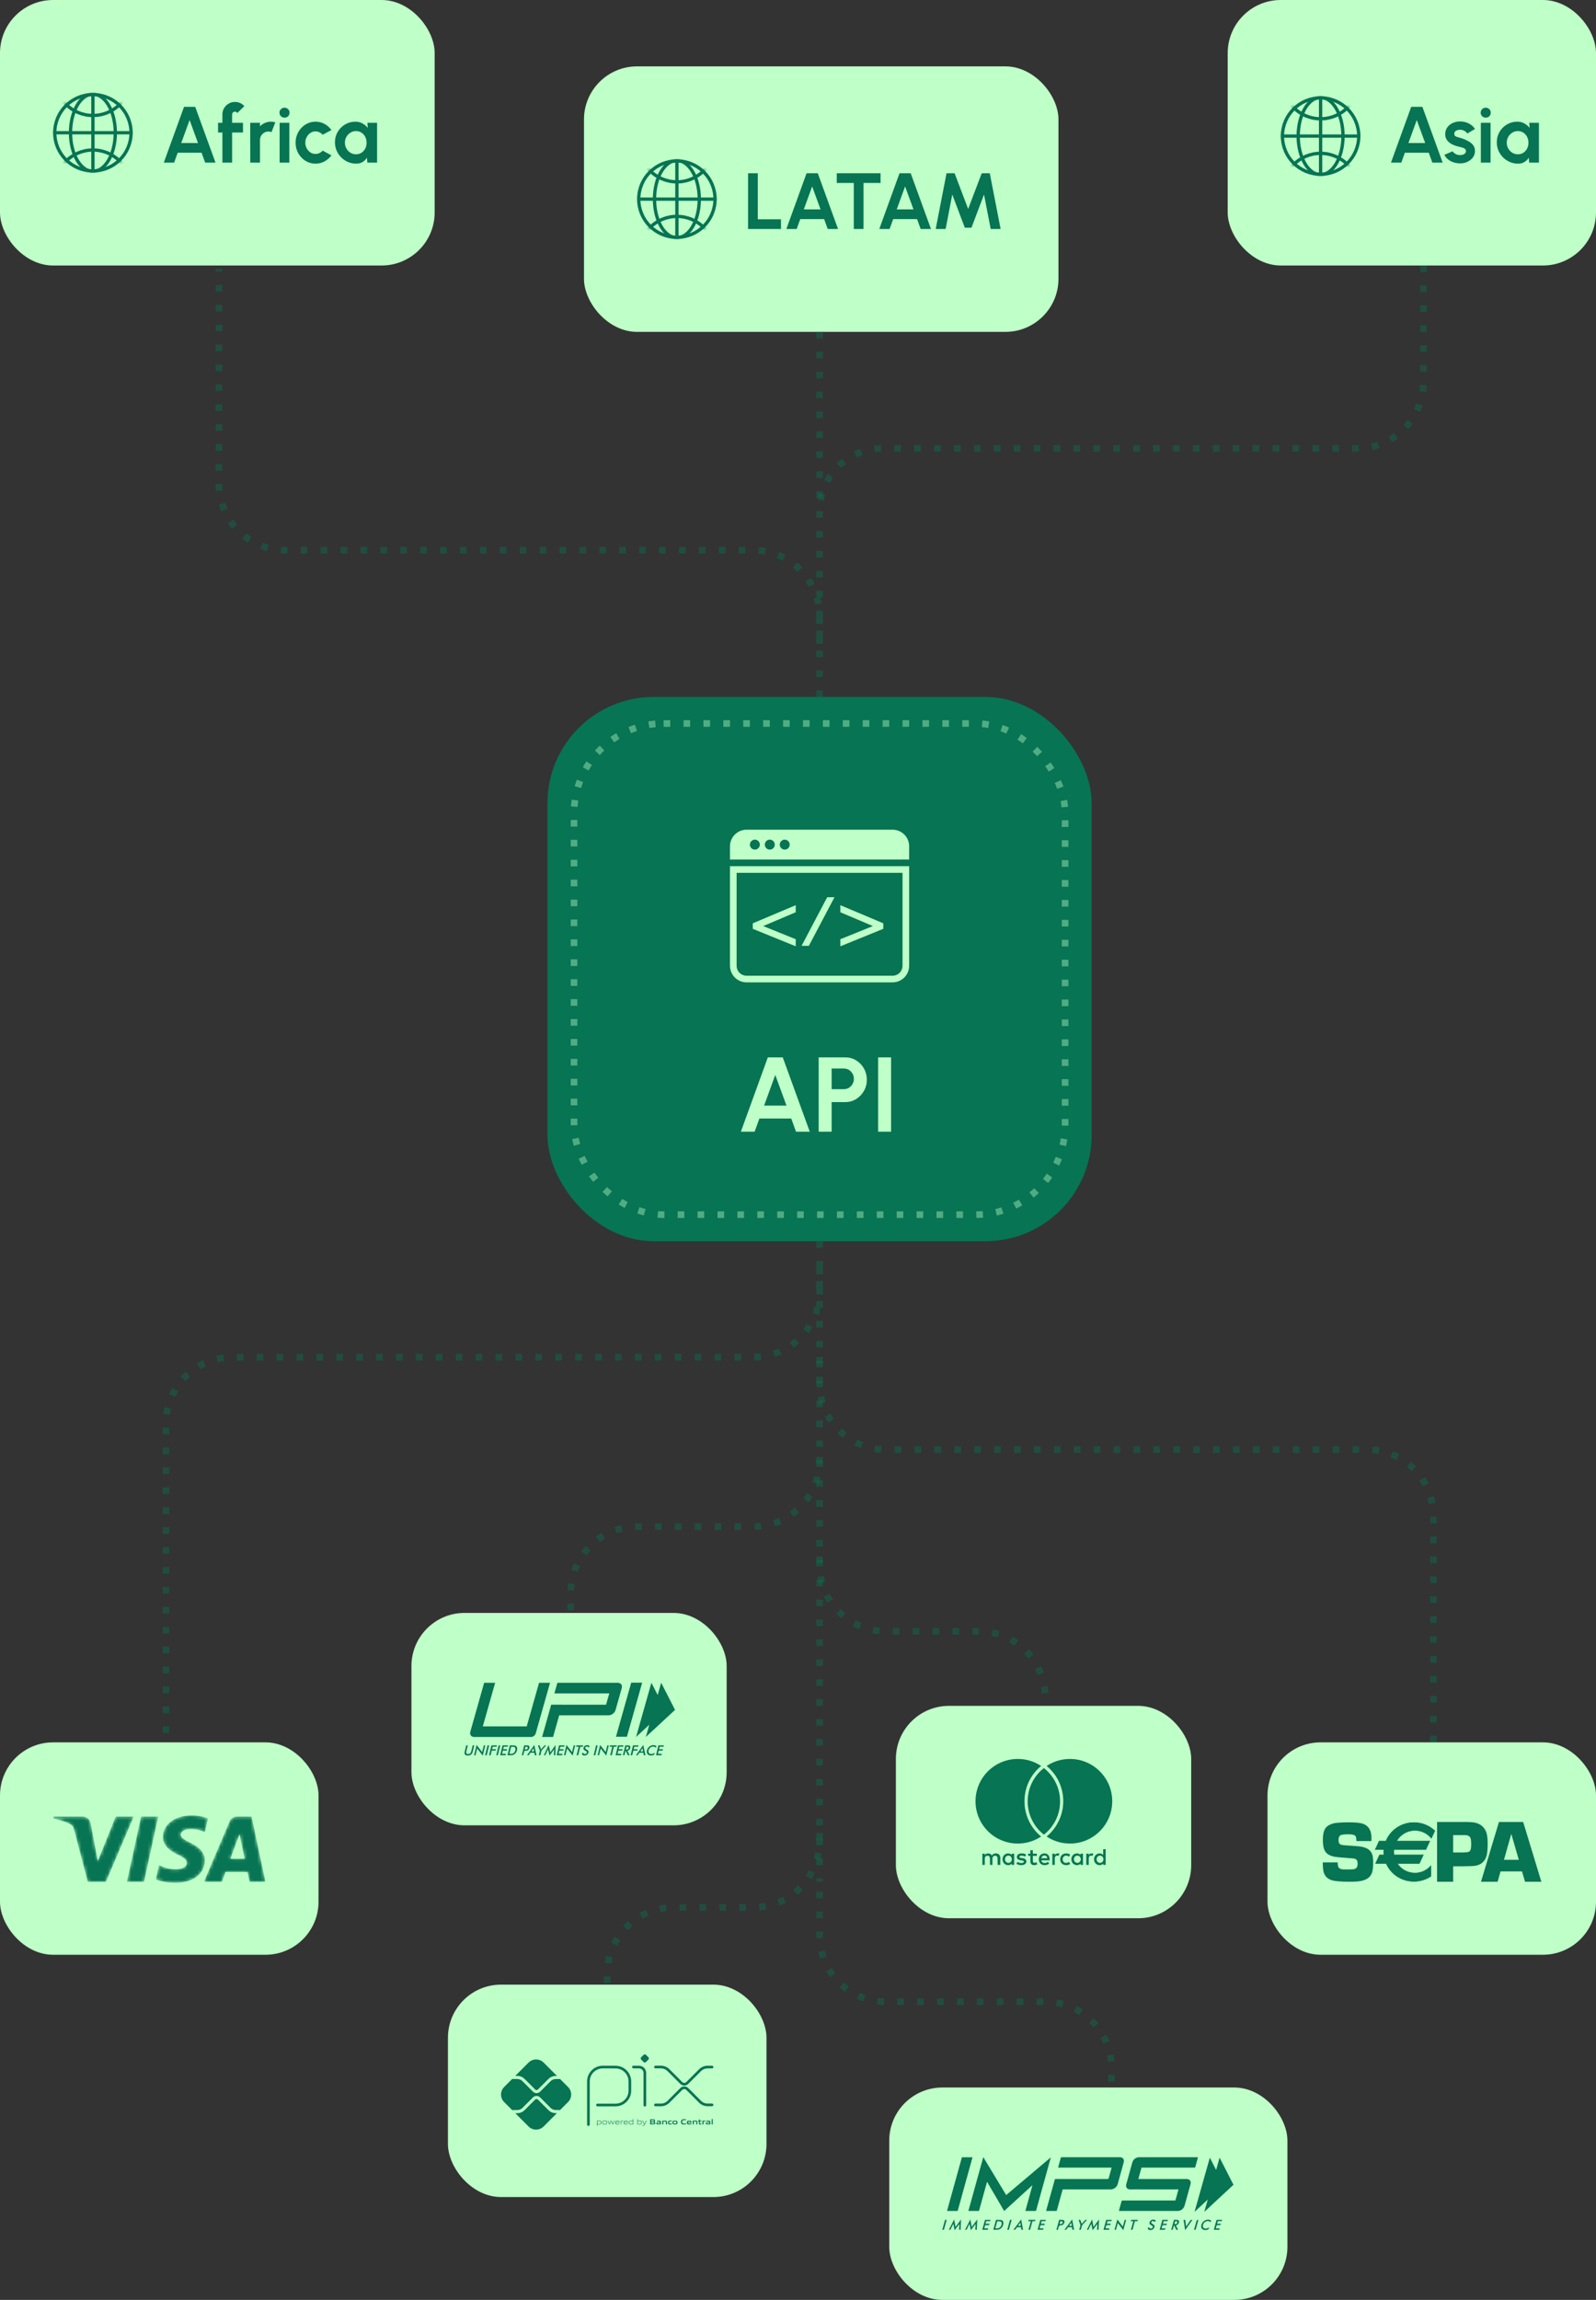 <svg width="481" height="693" viewBox="0 0 481 693" fill="none" xmlns="http://www.w3.org/2000/svg">
<rect x="0" y="0" width="481" height="693" fill="#333333" stroke="none"/>
<path d="M247 382V388.942C247 399.988 238.046 408.942 227 408.942H70C58.954 408.942 50 417.896 50 428.942V525" stroke="#077453" stroke-opacity="0.4" stroke-width="2" stroke-dasharray="2 4"/>
<path d="M247 439V439.986C247 451.032 238.046 459.986 227 459.986H192C180.954 459.986 172 468.94 172 479.986V497" stroke="#077453" stroke-opacity="0.4" stroke-width="2" stroke-dasharray="2 4"/>
<path d="M247 570V583.167C247 594.212 255.954 603.167 267 603.167H315C326.046 603.167 335 612.121 335 623.167V628.5" stroke="#077453" stroke-opacity="0.4" stroke-width="2" stroke-dasharray="2 4"/>
<path d="M247 469V471.525C247 482.571 255.954 491.525 267 491.525H295C306.046 491.525 315 500.479 315 511.525V514" stroke="#077453" stroke-opacity="0.4" stroke-width="2" stroke-dasharray="2 4"/>
<path d="M183 597.5V594.725C183 583.679 191.954 574.725 203 574.725H227C238.046 574.725 247 565.77 247 554.725V552" stroke="#077453" stroke-opacity="0.4" stroke-width="2" stroke-dasharray="2 4"/>
<path d="M432 525V456.8C432 445.754 423.046 436.8 412 436.8H267C255.954 436.8 247 427.846 247 416.8V406" stroke="#077453" stroke-opacity="0.4" stroke-width="2" stroke-dasharray="2 4"/>
<path d="M247 374L247 567" stroke="#077453" stroke-opacity="0.4" stroke-width="2" stroke-dasharray="2 4"/>
<rect x="268" y="629" width="120" height="64" rx="16" fill="#BFFFC8"/>
<path d="M361.044 650.013C360.95 650.359 360.862 650.686 360.772 651.014C360.594 651.655 360.411 652.292 360.241 652.936C360.202 653.088 360.145 653.14 359.979 653.14C354.745 653.134 349.513 653.135 344.278 653.135C344.002 653.135 344.031 653.09 343.95 653.383C343.679 654.363 343.404 655.342 343.132 656.321C343.112 656.39 343.097 656.461 343.072 656.554C343.162 656.561 343.232 656.571 343.302 656.571C348.08 656.571 352.857 656.571 357.636 656.571C358.241 656.571 358.637 656.826 358.803 657.324C358.893 657.593 358.87 657.863 358.796 658.13C358.244 660.128 357.696 662.128 357.136 664.123C357.039 664.471 356.942 664.837 356.756 665.137C356.339 665.812 355.715 666.186 354.899 666.186C349.067 666.186 343.236 666.186 337.404 666.186C337.349 666.186 337.292 666.186 337.209 666.186C337.262 665.981 337.307 665.796 337.357 665.613C337.576 664.82 337.801 664.026 338.015 663.232C338.055 663.084 338.127 663.053 338.267 663.053C340.004 663.057 341.741 663.055 343.478 663.055C346.97 663.055 350.461 663.055 353.951 663.055C354.283 663.055 354.231 663.078 354.314 662.782C354.576 661.835 354.838 660.888 355.1 659.941C355.118 659.877 355.133 659.812 355.158 659.705C355.031 659.705 354.928 659.705 354.822 659.705C351.314 659.702 347.805 659.699 344.298 659.698C343.062 659.698 341.827 659.682 340.591 659.704C339.752 659.718 339.181 659.069 339.423 658.187C340.023 656.002 340.622 653.816 341.239 651.635C341.481 650.777 342.063 650.239 342.934 650.031C343.054 650.003 343.184 650.004 343.307 650.004C349.157 650.004 355.004 650.004 360.854 650.004C360.909 650.004 360.965 650.009 361.043 650.013H361.044Z" fill="#077453"/>
<path d="M296.365 650.02C298.652 653.806 300.938 657.592 303.241 661.405C307.725 657.619 312.191 653.846 316.695 650.041C316.58 650.466 316.479 650.846 316.373 651.225C315.648 653.84 314.922 656.456 314.197 659.073C313.557 661.388 312.916 663.703 312.277 666.018C312.247 666.125 312.215 666.196 312.076 666.195C311.096 666.188 310.117 666.191 309.137 666.191C309.114 666.191 309.093 666.188 309.033 666.182C309.739 663.616 310.443 661.061 311.146 658.505C311.13 658.493 311.116 658.482 311.101 658.472C308.283 661.045 305.465 663.619 302.63 666.208C300.914 663.278 299.213 660.37 297.49 657.428C297.456 657.511 297.433 657.552 297.42 657.598C296.644 660.4 295.868 663.202 295.096 666.006C295.059 666.141 295.01 666.198 294.857 666.196C293.923 666.188 292.989 666.192 292.055 666.192H291.846C293.342 660.787 294.832 655.408 296.321 650.03C296.335 650.027 296.351 650.026 296.365 650.023V650.02Z" fill="#077453"/>
<path d="M315.27 666.189C315.362 665.849 315.446 665.539 315.533 665.228C316.316 662.41 317.101 659.593 317.878 656.775C317.924 656.61 318 656.57 318.163 656.57C320.737 656.574 323.312 656.574 325.886 656.573C328.517 656.573 331.148 656.568 333.78 656.565C333.976 656.565 334.101 656.471 334.153 656.282C334.425 655.297 334.698 654.311 334.97 653.326C334.984 653.273 334.994 653.218 335.011 653.14H318.893C318.937 652.962 318.972 652.811 319.013 652.661C319.239 651.84 319.47 651.019 319.692 650.198C319.73 650.053 319.793 650 319.95 650C325.793 650.004 331.635 650.004 337.479 650.001C337.93 650.001 338.31 650.127 338.558 650.527C338.766 650.861 338.749 651.227 338.651 651.585C338.054 653.765 337.449 655.943 336.844 658.12C336.593 659.022 335.642 659.708 334.725 659.705C329.998 659.691 325.271 659.698 320.545 659.699C320.213 659.699 320.274 659.661 320.192 659.96C319.637 661.952 319.088 663.944 318.536 665.936C318.455 666.228 318.499 666.186 318.21 666.188C317.304 666.188 316.399 666.188 315.493 666.188C315.428 666.188 315.361 666.188 315.271 666.188L315.27 666.189Z" fill="#077453"/>
<path d="M367.559 650.135L371.744 658.305L362.945 666.474L367.559 650.135Z" fill="#077453"/>
<path d="M364.62 650.135L368.803 658.305L360 666.474L364.62 650.135Z" fill="#077453"/>
<path d="M293.087 650.033C292.996 650.367 292.91 650.683 292.824 650.998C292.053 653.783 291.282 656.57 290.511 659.355C289.895 661.582 289.278 663.81 288.66 666.037C288.637 666.12 288.619 666.192 288.498 666.192C287.507 666.186 286.516 666.189 285.525 666.188C285.504 666.188 285.482 666.181 285.439 666.172C285.455 666.091 285.465 666.014 285.486 665.942C286.842 661.043 288.199 656.147 289.556 651.249C289.656 650.887 289.757 650.527 289.855 650.165C289.878 650.08 289.898 650.011 290.017 650.013C291.008 650.019 291.999 650.016 292.99 650.017C293.012 650.017 293.034 650.024 293.088 650.033H293.087Z" fill="#077453"/>
<path d="M292.587 671.999C292.453 671.336 292.327 670.717 292.196 670.073C292.006 670.459 291.823 670.825 291.642 671.191C291.56 671.359 291.467 671.524 291.396 671.697C291.341 671.832 291.265 671.897 291.116 671.873C291.043 671.862 290.969 671.872 290.859 671.872C291.385 670.831 291.899 669.81 292.437 668.742C292.584 669.524 292.719 670.254 292.861 671.012C293.411 670.264 293.949 669.532 294.489 668.801C294.5 668.803 294.513 668.805 294.524 668.808C294.477 669.823 294.43 670.838 294.383 671.863H293.935C293.969 671.271 294.002 670.687 294.035 670.105C293.56 670.724 293.086 671.345 292.585 672L292.587 671.999Z" fill="#077453"/>
<path d="M285.975 671.872C286.501 670.828 287.013 669.814 287.524 668.802H287.564C287.7 669.532 287.837 670.263 287.978 671.012C288.525 670.269 289.064 669.535 289.603 668.802L289.64 668.815C289.593 669.827 289.546 670.84 289.499 671.862H289.05C289.084 671.271 289.117 670.686 289.15 670.105C288.676 670.724 288.202 671.344 287.702 671.999C287.568 671.338 287.443 670.719 287.312 670.071C287.158 670.382 287.014 670.672 286.872 670.962C286.753 671.201 286.628 671.439 286.521 671.682C286.459 671.825 286.378 671.902 286.214 671.873C286.148 671.862 286.079 671.872 285.975 671.872Z" fill="#077453"/>
<path d="M328.892 670.071C328.637 670.588 328.392 671.086 328.146 671.584C327.982 671.916 327.975 671.919 327.566 671.851C328.083 670.827 328.596 669.81 329.134 668.744C329.281 669.527 329.417 670.26 329.558 671.012C330.109 670.263 330.649 669.528 331.189 668.793C331.2 668.798 331.21 668.801 331.221 668.805C331.174 669.819 331.127 670.831 331.081 671.859H330.632C330.666 671.267 330.699 670.682 330.733 670.102C330.26 670.72 329.786 671.341 329.284 671.997C329.15 671.334 329.023 670.711 328.893 670.071H328.892Z" fill="#077453"/>
<path d="M299.354 671.868C299.502 671.335 299.644 670.827 299.785 670.318C299.902 669.897 300.024 669.478 300.13 669.054C300.167 668.903 300.232 668.858 300.386 668.866C300.76 668.887 301.136 668.876 301.511 668.902C302.075 668.942 302.386 669.259 302.395 669.826C302.405 670.541 302 671.425 301.139 671.744C300.935 671.819 300.708 671.851 300.49 671.862C300.122 671.88 299.752 671.868 299.355 671.868H299.354ZM299.957 671.446C300.261 671.432 300.541 671.443 300.812 671.398C300.988 671.368 301.175 671.281 301.314 671.168C301.71 670.847 301.878 670.407 301.871 669.903C301.868 669.626 301.711 669.403 301.461 669.36C301.162 669.31 300.856 669.309 300.555 669.288C300.352 670.022 300.158 670.717 299.956 671.446H299.957Z" fill="#077453"/>
<path d="M336.895 669.839C336.771 670.283 336.645 670.73 336.521 671.178C336.469 671.365 336.414 671.55 336.37 671.738C336.347 671.836 336.304 671.885 336.196 671.873C336.101 671.863 336.004 671.872 335.883 671.872C336.172 670.831 336.455 669.81 336.75 668.749C337.304 669.48 337.836 670.185 338.387 670.911C338.577 670.23 338.766 669.557 338.954 668.879H339.401C339.114 669.913 338.83 670.935 338.537 671.993C337.98 671.262 337.445 670.559 336.897 669.839H336.895Z" fill="#077453"/>
<path d="M354.387 670.513C354.602 670.966 354.811 671.405 355.034 671.87C354.854 671.87 354.703 671.879 354.552 671.865C354.508 671.86 354.454 671.798 354.431 671.749C354.259 671.391 354.092 671.029 353.924 670.669C353.902 670.62 353.874 670.575 353.823 670.481C353.765 670.677 353.721 670.821 353.679 670.966C353.61 671.213 353.534 671.457 353.477 671.705C353.447 671.833 353.396 671.892 353.261 671.875C353.178 671.863 353.091 671.873 352.975 671.873C353.254 670.865 353.528 669.877 353.81 668.856C354.191 668.875 354.572 668.872 354.947 668.916C355.224 668.95 355.378 669.222 355.331 669.525C355.247 670.065 354.961 670.421 354.386 670.513H354.387ZM353.934 670.177C354.151 670.145 354.333 670.138 354.504 670.088C354.722 670.024 354.877 669.663 354.797 669.464C354.746 669.337 354.397 669.226 354.229 669.289C354.198 669.3 354.166 669.339 354.156 669.372C354.084 669.621 354.017 669.873 353.933 670.177H353.934Z" fill="#077453"/>
<path d="M351.671 670.037C351.624 670.203 351.587 670.331 351.547 670.468C351.191 670.468 350.845 670.472 350.497 670.465C350.393 670.464 350.346 670.498 350.322 670.598C350.252 670.872 350.174 671.143 350.093 671.438H351.253C351.256 671.472 351.26 671.487 351.258 671.503C351.209 671.749 351.06 671.872 350.809 671.872H349.486C349.565 671.589 349.639 671.324 349.713 671.059C349.899 670.385 350.087 669.713 350.268 669.038C350.301 668.919 350.345 668.865 350.484 668.868C350.979 668.878 351.474 668.872 351.991 668.872C351.954 669.01 351.92 669.134 351.881 669.276C351.548 669.276 351.213 669.283 350.879 669.273C350.732 669.269 350.665 669.313 350.637 669.46C350.6 669.648 350.54 669.831 350.483 670.038H351.671V670.037Z" fill="#077453"/>
<path d="M314.494 671.436C314.449 671.603 314.413 671.732 314.378 671.862H312.703C312.982 670.86 313.257 669.871 313.532 668.88H315.203C315.172 668.996 315.156 669.104 315.112 669.199C315.094 669.238 315.018 669.271 314.967 669.272C314.665 669.279 314.363 669.28 314.063 669.272C313.946 669.269 313.889 669.303 313.862 669.42C313.818 669.618 313.758 669.813 313.698 670.034H314.879C314.842 670.176 314.819 670.299 314.775 670.41C314.762 670.442 314.684 670.462 314.635 670.464C314.328 670.468 314.02 670.469 313.714 670.464C313.614 670.462 313.563 670.486 313.536 670.593C313.469 670.868 313.388 671.139 313.307 671.435H314.493L314.494 671.436Z" fill="#077453"/>
<path d="M365.818 671.872C365.912 671.527 366.001 671.2 366.092 670.874C366.263 670.256 366.438 669.638 366.604 669.02C366.634 668.909 366.678 668.866 366.799 668.869C367.299 668.877 367.799 668.872 368.322 668.872C368.289 668.997 368.269 669.11 368.226 669.211C368.212 669.245 368.139 669.27 368.092 669.272C367.779 669.278 367.467 669.278 367.154 669.272C367.059 669.27 367.013 669.299 366.989 669.396C366.94 669.604 366.878 669.807 366.815 670.039H367.971C367.98 670.069 367.988 670.081 367.985 670.091C367.923 670.341 367.764 670.466 367.508 670.466C367.275 670.466 367.041 670.462 366.809 670.469C366.764 670.469 366.688 670.503 366.678 670.538C366.589 670.828 366.512 671.123 366.425 671.44H367.608C367.573 671.577 367.547 671.692 367.508 671.803C367.497 671.835 367.444 671.869 367.409 671.869C366.886 671.873 366.364 671.872 365.818 671.872Z" fill="#077453"/>
<path d="M298.215 670.036C298.168 670.2 298.132 670.33 298.094 670.468C297.745 670.468 297.403 670.472 297.063 670.465C296.948 670.462 296.892 670.491 296.864 670.613C296.801 670.884 296.718 671.148 296.636 671.44H297.822C297.782 671.586 297.754 671.707 297.714 671.822C297.705 671.848 297.651 671.87 297.618 671.87C297.096 671.873 296.572 671.873 296.029 671.873C296.308 670.868 296.583 669.878 296.859 668.882H298.527C298.497 668.998 298.478 669.114 298.434 669.219C298.421 669.252 298.342 669.273 298.293 669.273C297.986 669.278 297.678 669.28 297.371 669.273C297.267 669.272 297.218 669.306 297.194 669.407C297.146 669.611 297.086 669.811 297.025 670.036H298.212H298.215Z" fill="#077453"/>
<path d="M333.165 671.44H334.347C334.311 671.58 334.286 671.698 334.247 671.814C334.239 671.841 334.189 671.87 334.158 671.87C333.631 671.873 333.103 671.873 332.559 671.873C332.839 670.864 333.114 669.876 333.39 668.88H335.057C335.028 668.999 335.009 669.114 334.966 669.219C334.954 669.252 334.874 669.273 334.825 669.273C334.518 669.278 334.21 669.279 333.904 669.273C333.802 669.272 333.75 669.303 333.726 669.406C333.679 669.609 333.619 669.81 333.557 670.041H334.743C334.699 670.197 334.663 670.327 334.623 670.468C334.271 670.468 333.926 670.472 333.58 670.465C333.47 670.464 333.421 670.495 333.394 670.606C333.33 670.875 333.248 671.141 333.165 671.439V671.44Z" fill="#077453"/>
<path d="M364.841 669.584C364.388 669.176 363.898 669.142 363.397 669.39C362.853 669.658 362.561 670.122 362.531 670.724C362.504 671.261 362.958 671.594 363.551 671.489C363.7 671.462 363.848 671.416 363.99 671.359C364.126 671.305 364.251 671.225 364.405 671.146C364.359 671.309 364.324 671.456 364.275 671.598C364.26 671.647 364.217 671.698 364.173 671.721C363.704 671.969 363.21 672.03 362.705 671.865C362.204 671.701 361.937 671.191 362.027 670.612C362.189 669.559 363.179 668.738 364.235 668.809C364.458 668.825 364.675 668.94 364.89 669.02C364.984 669.054 365.007 669.128 364.963 669.228C364.916 669.336 364.886 669.453 364.842 669.582L364.841 669.584Z" fill="#077453"/>
<path d="M323.127 668.752C323.325 669.812 323.515 670.831 323.709 671.862H323.202C323.167 671.654 323.122 671.443 323.098 671.231C323.085 671.119 323.036 671.09 322.933 671.092C322.625 671.096 322.318 671.086 322.012 671.097C321.941 671.1 321.854 671.151 321.807 671.208C321.673 671.371 321.548 671.54 321.435 671.718C321.358 671.838 321.268 671.89 321.128 671.873C321.035 671.862 320.94 671.872 320.809 671.872C321.589 670.822 322.346 669.804 323.129 668.752H323.127ZM323.006 670.691C322.957 670.367 322.912 670.056 322.863 669.729C322.635 670.051 322.416 670.36 322.183 670.691H323.006Z" fill="#077453"/>
<path d="M305.428 671.872C306.207 670.825 306.961 669.81 307.747 668.754C307.947 669.812 308.136 670.827 308.331 671.858H307.823C307.788 671.655 307.746 671.45 307.723 671.244C307.71 671.126 307.66 671.092 307.549 671.093C307.242 671.099 306.936 671.089 306.628 671.1C306.561 671.103 306.479 671.15 306.436 671.203C306.302 671.365 306.175 671.534 306.064 671.711C305.98 671.843 305.878 671.893 305.727 671.875C305.643 671.865 305.557 671.873 305.431 671.873L305.428 671.872ZM307.482 669.729C307.249 670.061 307.034 670.365 306.807 670.687H307.626C307.578 670.364 307.531 670.059 307.481 669.729H307.482Z" fill="#077453"/>
<path d="M347.899 669.484C347.669 669.141 347.219 669.148 347.028 669.484C346.93 669.656 346.947 669.813 347.106 669.94C347.234 670.042 347.381 670.121 347.522 670.205C347.993 670.482 348.08 670.783 347.834 671.275C347.572 671.801 346.98 672.065 346.34 671.909C346.087 671.846 345.943 671.661 345.92 671.428C345.91 671.325 345.93 671.254 346.043 671.223C346.14 671.196 346.232 671.15 346.34 671.106C346.373 671.346 346.495 671.485 346.735 671.504C347.001 671.527 347.217 671.445 347.358 671.208C347.484 670.999 347.449 670.822 347.243 670.676C347.105 670.578 346.954 670.496 346.807 670.408C346.296 670.101 346.359 669.673 346.621 669.286C346.898 668.876 347.472 668.695 347.942 668.852C348.02 668.877 348.1 668.922 348.163 668.976C348.366 669.154 348.346 669.285 348.107 669.391C348.04 669.421 347.973 669.451 347.897 669.484H347.899Z" fill="#077453"/>
<path d="M319.206 668.876C319.559 668.876 319.889 668.86 320.218 668.88C320.708 668.91 320.902 669.196 320.777 669.672C320.627 670.237 320.26 670.505 319.6 670.529C319.331 670.539 319.16 670.674 319.089 670.935C319.017 671.198 318.938 671.459 318.873 671.724C318.844 671.835 318.8 671.89 318.676 671.876C318.582 671.865 318.486 671.873 318.373 671.873C318.654 670.864 318.928 669.874 319.205 668.878L319.206 668.876ZM319.338 670.15C319.561 670.125 319.747 670.118 319.926 670.078C320.147 670.029 320.31 669.789 320.285 669.562C320.278 669.497 320.235 669.392 320.188 669.38C320.005 669.335 319.813 669.316 319.623 669.293C319.606 669.292 319.572 669.322 319.566 669.343C319.492 669.598 319.421 669.853 319.337 670.152L319.338 670.15Z" fill="#077453"/>
<path d="M359.374 668.872C358.634 669.918 357.916 670.934 357.169 671.99C357.008 670.931 356.854 669.914 356.697 668.883H357.201C357.294 669.541 357.385 670.202 357.48 670.877C357.658 670.619 357.829 670.368 358.002 670.119C358.251 669.759 358.508 669.404 358.749 669.038C358.834 668.91 358.927 668.849 359.081 668.869C359.165 668.88 359.25 668.87 359.374 668.87V668.872Z" fill="#077453"/>
<path d="M325.074 668.87C325.228 668.87 325.365 668.862 325.497 668.876C325.541 668.88 325.598 668.937 325.615 668.983C325.745 669.344 325.866 669.709 325.995 670.092C326.142 669.931 326.282 669.777 326.421 669.625C326.571 669.461 326.742 669.312 326.865 669.131C327.043 668.869 327.28 668.833 327.582 668.889C327.458 669.027 327.342 669.156 327.226 669.283C326.888 669.653 326.546 670.019 326.215 670.394C326.151 670.466 326.101 670.562 326.072 670.656C325.968 671.005 325.873 671.355 325.783 671.707C325.752 671.83 325.701 671.893 325.564 671.875C325.47 671.862 325.372 671.872 325.254 671.872C325.365 671.47 325.466 671.083 325.58 670.699C325.621 670.56 325.617 670.441 325.568 670.304C325.399 669.836 325.244 669.362 325.076 668.87H325.074Z" fill="#077453"/>
<path d="M340.774 669.283C340.767 669.238 340.766 669.232 340.766 669.226C340.82 668.99 340.967 668.872 341.208 668.872C341.778 668.872 342.346 668.872 342.94 668.872C342.901 669.011 342.866 669.138 342.829 669.276C342.617 669.276 342.412 669.285 342.208 669.273C342.077 669.266 342.019 669.309 341.984 669.439C341.785 670.179 341.57 670.915 341.376 671.657C341.332 671.825 341.273 671.905 341.093 671.876C341.012 671.863 340.927 671.873 340.827 671.873C341.067 671.005 341.302 670.158 341.544 669.285H340.773L340.774 669.283Z" fill="#077453"/>
<path d="M312.069 668.872C312.037 668.999 312.018 669.105 311.977 669.204C311.961 669.239 311.894 669.271 311.849 669.273C311.672 669.282 311.496 669.285 311.321 669.273C311.201 669.266 311.154 669.31 311.123 669.424C310.922 670.169 310.708 670.911 310.51 671.657C310.468 671.819 310.408 671.907 310.227 671.876C310.15 671.863 310.069 671.873 309.961 671.873C310.2 671.006 310.435 670.158 310.677 669.285H309.887C309.922 669.148 309.945 669.034 309.985 668.925C309.995 668.897 310.056 668.875 310.093 668.875C310.741 668.872 311.389 668.872 312.071 668.872H312.069Z" fill="#077453"/>
<path d="M303.566 671.863C303.632 671.628 303.692 671.406 303.754 671.184C303.955 670.462 304.157 669.742 304.352 669.02C304.382 668.906 304.426 668.856 304.547 668.87C304.649 668.882 304.751 668.873 304.881 668.873C304.602 669.877 304.327 670.868 304.051 671.865H303.566V671.863Z" fill="#077453"/>
<path d="M285.306 668.872C285.206 669.238 285.111 669.587 285.014 669.935C284.849 670.531 284.678 671.124 284.517 671.722C284.487 671.835 284.447 671.889 284.325 671.876C284.224 671.865 284.121 671.873 284 671.873C284.014 671.802 284.023 671.742 284.038 671.687C284.281 670.812 284.528 669.94 284.763 669.064C284.806 668.906 284.874 668.849 285.029 668.872C285.112 668.883 285.199 668.873 285.304 668.873L285.306 668.872Z" fill="#077453"/>
<path d="M359.855 671.872C360.095 671.009 360.325 670.177 360.556 669.346C360.563 669.319 360.573 669.292 360.58 669.265C360.656 668.973 360.852 668.848 361.167 668.887C361.104 669.118 361.044 669.347 360.982 669.577C360.787 670.283 360.584 670.988 360.397 671.695C360.358 671.841 360.294 671.892 360.15 671.875C360.061 671.863 359.969 671.873 359.855 671.873V671.872Z" fill="#077453"/>
<rect x="270" y="514" width="89" height="64" rx="16" fill="#BFFFC8"/>
<path d="M301.469 561.929V559.805C301.469 558.991 300.973 558.46 300.124 558.46C299.699 558.46 299.239 558.602 298.92 559.062C298.672 558.673 298.318 558.46 297.788 558.46C297.434 558.46 297.08 558.566 296.796 558.956V558.531H296.053V561.929H296.796V560.053C296.796 559.451 297.115 559.168 297.611 559.168C298.106 559.168 298.354 559.487 298.354 560.053V561.929H299.097V560.053C299.097 559.451 299.451 559.168 299.911 559.168C300.407 559.168 300.655 559.487 300.655 560.053V561.929H301.469ZM312.477 558.531H311.274V557.504H310.531V558.531H309.858V559.204H310.531V560.761C310.531 561.54 310.849 562 311.699 562C312.017 562 312.371 561.894 312.619 561.752L312.407 561.115C312.194 561.257 311.946 561.292 311.769 561.292C311.415 561.292 311.274 561.08 311.274 560.726V559.204H312.477V558.531ZM318.778 558.46C318.353 558.46 318.07 558.673 317.893 558.956V558.531H317.15V561.929H317.893V560.018C317.893 559.451 318.141 559.133 318.601 559.133C318.743 559.133 318.92 559.168 319.061 559.204L319.274 558.496C319.132 558.46 318.92 558.46 318.778 558.46ZM309.256 558.814C308.902 558.566 308.407 558.46 307.876 558.46C307.026 558.46 306.46 558.885 306.46 559.558C306.46 560.124 306.885 560.443 307.628 560.549L307.982 560.584C308.371 560.655 308.584 560.761 308.584 560.938C308.584 561.186 308.3 561.363 307.805 561.363C307.309 561.363 306.92 561.186 306.672 561.009L306.318 561.575C306.708 561.858 307.239 562 307.77 562C308.761 562 309.327 561.54 309.327 560.903C309.327 560.301 308.867 559.982 308.159 559.876L307.805 559.841C307.486 559.805 307.239 559.735 307.239 559.522C307.239 559.274 307.486 559.133 307.876 559.133C308.3 559.133 308.725 559.31 308.938 559.416L309.256 558.814ZM329.008 558.46C328.583 558.46 328.3 558.673 328.123 558.956V558.531H327.38V561.929H328.123V560.018C328.123 559.451 328.371 559.133 328.831 559.133C328.972 559.133 329.149 559.168 329.291 559.204L329.503 558.496C329.362 558.46 329.149 558.46 329.008 558.46ZM319.521 560.23C319.521 561.257 320.229 562 321.327 562C321.822 562 322.176 561.894 322.53 561.611L322.176 561.009C321.893 561.221 321.61 561.327 321.291 561.327C320.69 561.327 320.265 560.903 320.265 560.23C320.265 559.593 320.69 559.168 321.291 559.133C321.61 559.133 321.893 559.239 322.176 559.451L322.53 558.85C322.176 558.566 321.822 558.46 321.327 558.46C320.229 558.46 319.521 559.204 319.521 560.23ZM326.388 560.23V558.531H325.645V558.956C325.397 558.637 325.043 558.46 324.583 558.46C323.627 558.46 322.884 559.204 322.884 560.23C322.884 561.257 323.627 562 324.583 562C325.079 562 325.433 561.823 325.645 561.504V561.929H326.388V560.23ZM323.663 560.23C323.663 559.628 324.052 559.133 324.689 559.133C325.291 559.133 325.716 559.593 325.716 560.23C325.716 560.832 325.291 561.327 324.689 561.327C324.052 561.292 323.663 560.832 323.663 560.23ZM314.778 558.46C313.787 558.46 313.079 559.168 313.079 560.23C313.079 561.292 313.787 562 314.814 562C315.309 562 315.805 561.858 316.194 561.54L315.84 561.009C315.557 561.221 315.203 561.363 314.849 561.363C314.389 561.363 313.929 561.151 313.822 560.549H316.336C316.336 560.443 316.336 560.372 316.336 560.266C316.371 559.168 315.734 558.46 314.778 558.46ZM314.778 559.097C315.238 559.097 315.557 559.381 315.628 559.912H313.858C313.929 559.451 314.247 559.097 314.778 559.097ZM333.22 560.23V557.186H332.477V558.956C332.229 558.637 331.875 558.46 331.415 558.46C330.459 558.46 329.716 559.204 329.716 560.23C329.716 561.257 330.459 562 331.415 562C331.91 562 332.264 561.823 332.477 561.504V561.929H333.22V560.23ZM330.495 560.23C330.495 559.628 330.884 559.133 331.521 559.133C332.123 559.133 332.548 559.593 332.548 560.23C332.548 560.832 332.123 561.327 331.521 561.327C330.884 561.292 330.495 560.832 330.495 560.23ZM305.646 560.23V558.531H304.902V558.956C304.655 558.637 304.301 558.46 303.84 558.46C302.885 558.46 302.141 559.204 302.141 560.23C302.141 561.257 302.885 562 303.84 562C304.336 562 304.69 561.823 304.902 561.504V561.929H305.646V560.23ZM302.885 560.23C302.885 559.628 303.274 559.133 303.911 559.133C304.513 559.133 304.938 559.593 304.938 560.23C304.938 560.832 304.513 561.327 303.911 561.327C303.274 561.292 302.885 560.832 302.885 560.23ZM313.468 553.115C313.575 553.186 313.681 553.292 313.787 553.363C311.769 554.708 309.327 555.487 306.743 555.487C299.699 555.487 294 549.788 294 542.743C294 535.699 299.699 530 306.743 530C309.362 530 311.769 530.779 313.787 532.124C313.681 532.195 313.575 532.301 313.468 532.372C310.46 534.991 308.761 538.743 308.761 542.743C308.761 546.743 310.46 550.496 313.468 553.115ZM322.459 530C319.84 530 317.433 530.779 315.415 532.124C315.522 532.195 315.628 532.301 315.734 532.372C318.743 534.991 320.442 538.743 320.442 542.743C320.442 546.708 318.707 550.496 315.734 553.115C315.628 553.186 315.522 553.292 315.415 553.363C317.433 554.708 319.875 555.487 322.459 555.487C329.503 555.487 335.202 549.788 335.202 542.743C335.202 535.735 329.503 530 322.459 530ZM314.601 532.761C314.424 532.903 314.283 533.009 314.106 533.151C311.415 535.487 309.716 538.92 309.716 542.779C309.716 546.602 311.415 550.071 314.106 552.407C314.247 552.549 314.424 552.69 314.601 552.797C314.778 552.655 314.92 552.549 315.097 552.407C317.787 550.071 319.486 546.637 319.486 542.779C319.486 538.956 317.787 535.487 315.097 533.151C314.92 533.009 314.778 532.867 314.601 532.761Z" fill="#077453"/>
<rect y="525" width="96" height="64" rx="16" fill="#BFFFC8"/>
<g clip-path="url(#clip0_926_35799)">
<mask id="mask0_926_35799" style="mask-type:luminance" maskUnits="userSpaceOnUse" x="16" y="547" width="64" height="21">
<path d="M47.689 547.363L43.412 567.036H38.24L42.518 547.363H47.689ZM69.446 560.066L72.169 552.679L73.736 560.066H69.446ZM75.217 567.036H80L75.825 547.363H71.411C70.418 547.363 69.581 547.931 69.21 548.806L61.45 567.036H66.879L67.958 564.097H74.592L75.217 567.036ZM61.718 560.613C61.742 555.421 54.423 555.134 54.474 552.815C54.489 552.109 55.172 551.359 56.667 551.167C57.407 551.072 59.45 550.998 61.765 552.047L62.674 547.876C61.429 547.431 59.828 547.003 57.836 547.003C52.724 547.003 49.126 549.678 49.097 553.506C49.063 556.34 51.665 557.919 53.626 558.861C55.639 559.825 56.315 560.443 56.308 561.305C56.292 562.626 54.7 563.208 53.212 563.231C50.612 563.271 49.103 562.539 47.901 561.988L46.964 566.299C48.172 566.845 50.402 567.321 52.715 567.344C58.148 567.344 61.702 564.704 61.718 560.613ZM40.299 547.363L31.92 567.036H26.454L22.33 551.336C22.08 550.369 21.863 550.014 21.102 549.608C19.859 548.943 17.806 548.32 16 547.934L16.122 547.363H24.922C26.043 547.363 27.052 548.097 27.307 549.369L29.485 560.753L34.867 547.363H40.299Z" fill="white"/>
</mask>
<g mask="url(#mask0_926_35799)">
<path d="M47.689 547.363L43.412 567.036H38.24L42.518 547.363H47.689ZM69.446 560.066L72.169 552.679L73.736 560.066H69.446ZM75.217 567.036H80L75.825 547.363H71.411C70.418 547.363 69.581 547.931 69.21 548.806L61.45 567.036H66.879L67.958 564.097H74.592L75.217 567.036ZM61.718 560.613C61.742 555.421 54.423 555.134 54.474 552.815C54.489 552.109 55.172 551.359 56.667 551.167C57.407 551.072 59.45 550.998 61.765 552.047L62.674 547.876C61.429 547.431 59.828 547.003 57.836 547.003C52.724 547.003 49.126 549.678 49.097 553.506C49.063 556.34 51.665 557.919 53.626 558.861C55.639 559.825 56.315 560.443 56.308 561.305C56.292 562.626 54.7 563.208 53.212 563.231C50.612 563.271 49.103 562.539 47.901 561.988L46.964 566.299C48.172 566.845 50.402 567.321 52.715 567.344C58.148 567.344 61.702 564.704 61.718 560.613ZM40.299 547.363L31.92 567.036H26.454L22.33 551.336C22.08 550.369 21.863 550.014 21.102 549.608C19.859 548.943 17.806 548.32 16 547.934L16.122 547.363H24.922C26.043 547.363 27.052 548.097 27.307 549.369L29.485 560.753L34.867 547.363H40.299Z" fill="#077453"/>
</g>
</g>
<rect x="124" y="486" width="95" height="64" rx="16" fill="#BFFFC8"/>
<path d="M140.51 525.902H140.985L140.544 527.712C140.478 527.98 140.491 528.182 140.581 528.317C140.671 528.452 140.839 528.519 141.085 528.519C141.328 528.519 141.528 528.452 141.685 528.317C141.841 528.182 141.952 527.98 142.017 527.712L142.458 525.902H142.94L142.487 527.756C142.389 528.159 142.214 528.461 141.963 528.661C141.713 528.861 141.384 528.961 140.977 528.961C140.57 528.961 140.291 528.861 140.138 528.662C139.986 528.462 139.96 528.161 140.058 527.756L140.51 525.902Z" fill="#077453"/>
<path d="M142.877 528.883L143.632 525.786L145.068 527.607C145.106 527.658 145.145 527.713 145.183 527.772C145.221 527.83 145.26 527.896 145.301 527.969L145.804 525.904H146.249L145.494 528.999L144.029 527.145C143.989 527.095 143.953 527.042 143.919 526.986C143.884 526.931 143.853 526.872 143.825 526.811L143.319 528.883H142.877Z" fill="#077453"/>
<path d="M146.209 528.88L146.936 525.901H147.416L146.69 528.88H146.209Z" fill="#077453"/>
<path d="M147.385 528.881L148.111 525.901H149.762L149.662 526.312H148.492L148.311 527.055H149.481L149.377 527.48H148.207L147.866 528.881H147.385Z" fill="#077453"/>
<path d="M149.562 528.88L150.289 525.901H150.77L150.043 528.88H149.562Z" fill="#077453"/>
<path d="M150.73 528.881L151.457 525.901H153.108L153.008 526.312H151.838L151.655 527.059H152.826L152.722 527.484H151.552L151.317 528.447H152.487L152.381 528.881H150.73Z" fill="#077453"/>
<path d="M153.523 528.443H153.927C154.15 528.443 154.32 528.428 154.438 528.398C154.557 528.368 154.666 528.318 154.765 528.248C154.9 528.151 155.013 528.032 155.104 527.888C155.195 527.745 155.264 527.579 155.31 527.389C155.356 527.199 155.369 527.032 155.348 526.889C155.327 526.746 155.272 526.626 155.184 526.53C155.118 526.46 155.03 526.409 154.921 526.379C154.811 526.35 154.633 526.335 154.385 526.335H154.211H154.037L153.523 528.443ZM152.936 528.881L153.662 525.901H154.311C154.732 525.901 155.024 525.922 155.185 525.965C155.347 526.008 155.48 526.08 155.585 526.18C155.724 526.312 155.812 526.48 155.85 526.686C155.888 526.893 155.875 527.128 155.81 527.393C155.746 527.657 155.644 527.892 155.506 528.096C155.368 528.3 155.197 528.469 154.994 528.602C154.84 528.702 154.675 528.774 154.5 528.816C154.324 528.859 154.062 528.881 153.713 528.881H153.584H152.936Z" fill="#077453"/>
<path d="M158.156 527.147H158.279C158.546 527.147 158.731 527.117 158.834 527.059C158.937 527.001 159.007 526.898 159.043 526.75C159.081 526.591 159.061 526.479 158.982 526.414C158.903 526.349 158.736 526.316 158.482 526.316H158.358L158.156 527.147ZM158.029 527.543L157.703 528.88H157.252L157.979 525.901H158.706C158.922 525.901 159.078 525.913 159.174 525.937C159.269 525.96 159.348 525.999 159.411 526.054C159.487 526.123 159.536 526.216 159.56 526.333C159.584 526.451 159.579 526.58 159.545 526.721C159.51 526.862 159.452 526.992 159.371 527.112C159.289 527.231 159.193 527.325 159.084 527.393C158.995 527.447 158.897 527.486 158.79 527.509C158.682 527.532 158.521 527.543 158.306 527.543H158.211H158.029Z" fill="#077453"/>
<path d="M160.142 527.711H160.966L160.829 527.031C160.822 526.987 160.816 526.938 160.811 526.881C160.806 526.825 160.802 526.762 160.8 526.693C160.768 526.758 160.736 526.819 160.704 526.875C160.672 526.931 160.641 526.983 160.611 527.031L160.142 527.711ZM161.186 528.881L161.038 528.113H159.866L159.335 528.881H158.83L161.018 525.783L161.694 528.881H161.186Z" fill="#077453"/>
<path d="M162.379 528.88L162.711 527.517L162.109 525.901H162.615L162.988 526.913C162.997 526.938 163.007 526.972 163.019 527.014C163.031 527.056 163.043 527.102 163.054 527.151C163.084 527.103 163.115 527.058 163.146 527.016C163.177 526.974 163.208 526.936 163.24 526.9L164.12 525.901H164.601L163.188 527.517L162.856 528.88H162.379Z" fill="#077453"/>
<path d="M166.967 527.41C166.967 527.387 166.974 527.323 166.987 527.219C166.998 527.132 167.006 527.06 167.011 527.003C166.983 527.071 166.949 527.139 166.91 527.206C166.871 527.274 166.827 527.343 166.776 527.414L165.615 529.002L165.236 527.382C165.22 527.315 165.207 527.251 165.199 527.188C165.191 527.126 165.185 527.064 165.182 527.003C165.166 527.065 165.145 527.131 165.12 527.199C165.094 527.268 165.063 527.34 165.028 527.414L164.352 528.881H163.91L165.367 525.776L165.781 527.656C165.787 527.686 165.796 527.736 165.807 527.805C165.817 527.874 165.83 527.96 165.844 528.061C165.893 527.976 165.964 527.867 166.057 527.736C166.082 527.7 166.1 527.673 166.113 527.654L167.424 525.776L167.382 528.881H166.935L166.967 527.41Z" fill="#077453"/>
<path d="M167.768 528.88L168.494 525.901H170.145L170.045 526.312H168.875L168.693 527.059H169.863L169.759 527.484H168.589L168.354 528.447H169.524L169.418 528.88H167.768Z" fill="#077453"/>
<path d="M169.971 528.883L170.726 525.786L172.161 527.607C172.2 527.658 172.239 527.713 172.277 527.772C172.315 527.83 172.354 527.896 172.394 527.969L172.898 525.904H173.343L172.588 528.999L171.122 527.145C171.083 527.095 171.047 527.042 171.012 526.986C170.978 526.931 170.947 526.872 170.918 526.811L170.413 528.883H169.971Z" fill="#077453"/>
<path d="M174.882 526.312L174.256 528.881H173.775L174.401 526.312H173.615L173.716 525.901H175.765L175.665 526.312H174.882Z" fill="#077453"/>
<path d="M175.377 528.285L175.805 528.106C175.809 528.239 175.851 528.341 175.931 528.411C176.011 528.481 176.126 528.515 176.277 528.515C176.42 528.515 176.543 528.475 176.647 528.395C176.751 528.315 176.819 528.208 176.852 528.074C176.894 527.899 176.788 527.743 176.533 527.606C176.498 527.585 176.47 527.57 176.451 527.561C176.164 527.401 175.982 527.256 175.905 527.126C175.829 526.997 175.813 526.838 175.858 526.651C175.918 526.408 176.048 526.212 176.248 526.061C176.448 525.91 176.681 525.835 176.947 525.835C177.165 525.835 177.337 525.877 177.463 525.962C177.59 526.047 177.662 526.169 177.679 526.328L177.256 526.523C177.219 526.429 177.171 526.361 177.111 526.317C177.051 526.274 176.975 526.252 176.883 526.252C176.754 526.252 176.643 526.286 176.55 526.354C176.458 526.422 176.398 526.513 176.37 526.627C176.326 526.806 176.452 526.973 176.749 527.127C176.772 527.139 176.789 527.149 176.802 527.156C177.062 527.291 177.23 527.424 177.308 527.554C177.385 527.684 177.4 527.845 177.353 528.039C177.284 528.322 177.141 528.546 176.924 528.712C176.707 528.878 176.448 528.961 176.148 528.961C175.896 528.961 175.704 528.903 175.571 528.786C175.439 528.669 175.374 528.503 175.377 528.285Z" fill="#077453"/>
<path d="M178.924 528.881L179.65 525.901H180.131L179.405 528.881H178.924Z" fill="#077453"/>
<path d="M180.105 528.883L180.861 525.786L182.296 527.607C182.335 527.659 182.373 527.714 182.412 527.772C182.45 527.83 182.489 527.896 182.529 527.969L183.033 525.904H183.477L182.723 528.999L181.257 527.145C181.218 527.095 181.181 527.042 181.147 526.986C181.113 526.931 181.082 526.872 181.053 526.811L180.548 528.883H180.105Z" fill="#077453"/>
<path d="M185.007 526.312L184.381 528.881H183.9L184.526 526.312H183.74L183.841 525.901H185.89L185.79 526.312H185.007Z" fill="#077453"/>
<path d="M185.527 528.88L186.254 525.901H187.905L187.805 526.312H186.635L186.452 527.059H187.623L187.519 527.484H186.349L186.114 528.447H187.284L187.178 528.88H185.527Z" fill="#077453"/>
<path d="M188.628 527.171H188.715C188.97 527.171 189.146 527.141 189.244 527.081C189.342 527.022 189.41 526.916 189.447 526.764C189.487 526.6 189.471 526.484 189.397 526.417C189.324 526.35 189.166 526.316 188.924 526.316H188.837L188.628 527.171ZM188.506 527.547L188.181 528.88H187.73L188.457 525.901H189.128C189.325 525.901 189.474 525.914 189.576 525.94C189.678 525.966 189.761 526.008 189.823 526.068C189.897 526.14 189.945 526.233 189.967 526.347C189.989 526.461 189.983 526.586 189.951 526.721C189.892 526.96 189.79 527.147 189.642 527.282C189.495 527.417 189.306 527.498 189.075 527.525L189.764 528.88H189.22L188.561 527.547H188.506Z" fill="#077453"/>
<path d="M190.051 528.88L190.777 525.901H192.428L192.328 526.312H191.158L190.977 527.055H192.147L192.043 527.48H190.873L190.532 528.88H190.051Z" fill="#077453"/>
<path d="M192.988 527.71H193.812L193.675 527.031C193.668 526.987 193.662 526.937 193.657 526.881C193.652 526.825 193.648 526.762 193.646 526.693C193.614 526.758 193.582 526.819 193.55 526.875C193.518 526.931 193.487 526.983 193.456 527.031L192.988 527.71ZM194.032 528.88L193.884 528.113H192.711L192.181 528.88H191.676L193.864 525.783L194.539 528.88H194.032Z" fill="#077453"/>
<path d="M197.667 526.627C197.559 526.51 197.437 526.423 197.299 526.364C197.162 526.306 197.01 526.277 196.843 526.277C196.519 526.277 196.231 526.381 195.977 526.59C195.723 526.799 195.556 527.07 195.475 527.402C195.397 527.724 195.431 527.989 195.577 528.198C195.723 528.407 195.947 528.511 196.247 528.511C196.423 528.511 196.597 528.48 196.77 528.418C196.944 528.355 197.119 528.261 197.295 528.135L197.161 528.682C197.009 528.776 196.851 528.846 196.688 528.892C196.524 528.938 196.354 528.961 196.176 528.961C195.95 528.961 195.75 528.924 195.576 528.849C195.402 528.774 195.26 528.665 195.15 528.519C195.041 528.377 194.97 528.209 194.94 528.016C194.91 527.822 194.921 527.616 194.975 527.398C195.028 527.18 195.117 526.974 195.241 526.782C195.365 526.59 195.519 526.422 195.701 526.277C195.884 526.13 196.079 526.019 196.287 525.944C196.495 525.869 196.71 525.831 196.931 525.831C197.105 525.831 197.265 525.857 197.41 525.908C197.555 525.958 197.689 526.035 197.812 526.139L197.667 526.627Z" fill="#077453"/>
<path d="M197.709 528.881L198.436 525.901H200.087L199.986 526.312H198.816L198.634 527.059H199.804L199.701 527.484H198.53L198.296 528.447H199.466L199.36 528.881H197.709Z" fill="#077453"/>
<path d="M188.943 523.307H185.637L190.235 507.007H193.541L188.943 523.307Z" fill="#077453"/>
<path d="M187.224 507.52C186.995 507.21 186.642 507.054 186.161 507.054H167.982L167.082 510.246H170.389V510.244H183.62L182.657 513.656H169.427L169.428 513.649H166.121L163.377 523.374H166.685L168.527 516.846H183.399C183.864 516.846 184.301 516.691 184.712 516.38C185.122 516.068 185.392 515.685 185.522 515.226L187.363 508.698C187.498 508.224 187.451 507.831 187.224 507.52Z" fill="#077453"/>
<path d="M161.457 522.288C161.274 522.934 160.676 523.38 159.993 523.38H142.936C142.471 523.38 142.125 523.225 141.898 522.914C141.671 522.603 141.623 522.218 141.752 521.76L145.914 507.054H149.224L145.506 520.189H158.743L162.46 507.054H165.769L161.457 522.288Z" fill="#077453"/>
<path d="M199.256 507.038L203.442 515.209L194.643 523.377L199.256 507.038Z" fill="#077453"/>
<path d="M196.317 507.038L200.5 515.209L191.697 523.377L196.317 507.038Z" fill="#077453"/>
<rect x="382" y="525" width="99" height="64" rx="16" fill="#BFFFC8"/>
<path d="M413.294 554.742H408.787C408.787 554.002 408.7 553.506 408.527 553.253C408.259 552.88 407.519 552.692 406.307 552.692C405.131 552.692 404.351 552.8 403.97 553.016C403.59 553.232 403.399 553.702 403.399 554.426C403.399 555.081 403.568 555.513 403.906 555.72C404.148 555.867 404.468 555.953 404.867 555.978L405.776 556.043C407.724 556.172 408.94 556.263 409.425 556.315C410.966 556.47 412.082 556.88 412.775 557.543C413.32 558.061 413.646 558.739 413.749 559.574C413.81 560.074 413.84 560.64 413.84 561.269C413.84 562.718 413.702 563.779 413.425 564.452C412.923 565.686 411.796 566.465 410.042 566.793C409.307 566.931 408.183 567 406.671 567C404.147 567 402.389 566.85 401.395 566.548C400.177 566.178 399.373 565.429 398.984 564.3C398.767 563.672 398.66 562.626 398.66 561.161H403.167C403.167 561.324 403.167 561.449 403.167 561.535C403.167 562.317 403.392 562.819 403.84 563.043C404.151 563.198 404.526 563.279 404.967 563.289H406.624C407.469 563.289 408.009 563.245 408.242 563.158C408.656 562.995 408.928 562.733 409.058 562.37C409.127 562.147 409.161 561.858 409.161 561.504C409.161 560.711 408.872 560.229 408.294 560.056C408.078 559.988 407.073 559.893 405.28 559.772C403.839 559.669 402.839 559.57 402.278 559.474C400.803 559.198 399.82 558.631 399.329 557.769C398.898 557.037 398.682 555.929 398.682 554.447C398.682 553.319 398.799 552.414 399.032 551.733C399.265 551.052 399.641 550.535 400.159 550.182C400.919 549.639 401.891 549.32 403.074 549.225C404.059 549.139 405.151 549.095 406.353 549.095C408.244 549.095 409.592 549.204 410.396 549.42C412.357 549.947 413.337 551.423 413.337 553.848C413.337 554.047 413.323 554.344 413.294 554.742Z" fill="#077453"/>
<path d="M433.107 567V549H440.168H441.276H442.133C443.371 549 444.315 549.101 444.964 549.303C446.449 549.768 447.444 550.721 447.955 552.159C448.218 552.915 448.35 554.052 448.35 555.571C448.35 557.397 448.204 558.709 447.915 559.508C447.336 561.087 446.144 561.998 444.345 562.233C444.133 562.269 443.233 562.3 441.644 562.326L440.84 562.352H437.952V567H433.107ZM437.952 558.177H440.971C441.929 558.143 442.511 558.069 442.721 557.954C443.007 557.796 443.2 557.481 443.295 557.008C443.356 556.694 443.387 556.226 443.387 555.604C443.387 554.843 443.326 554.279 443.204 553.91C443.03 553.394 442.613 553.08 441.952 552.965C441.821 552.948 441.508 552.939 441.012 552.939H437.952V558.177Z" fill="#077453"/>
<path d="M458.699 563.889H452.222L451.352 567H446.34L451.748 549H459.055L464.53 567H459.623L458.699 563.889ZM457.737 560.382L455.467 552.58L453.265 560.382H457.737Z" fill="#077453"/>
<path d="M426.43 551.531C428.427 551.531 430.211 552.451 431.383 553.893L432.427 551.654C430.794 550.11 428.571 549.158 426.12 549.158C422.303 549.158 419.038 551.464 417.698 554.728H415.661L414.459 557.305H417.078C417.059 557.544 417.046 557.783 417.046 558.028C417.046 558.323 417.061 558.615 417.09 558.903H415.774L414.572 561.482H417.76C419.138 564.663 422.363 566.896 426.12 566.896C428.014 566.896 429.77 566.328 431.225 565.359V562.199C430.054 563.533 428.34 564.376 426.43 564.376C424.197 564.376 422.233 563.225 421.089 561.482H427.764L428.967 558.903H420.107C420.061 558.593 420.036 558.276 420.036 557.953C420.036 557.734 420.048 557.518 420.069 557.305H429.712L430.914 554.728H420.902C422.01 552.817 424.07 551.531 426.43 551.531Z" fill="#077453"/>
<path d="M426.43 551.61C428.334 551.61 430.117 552.461 431.323 553.944L431.401 554.04L431.454 553.928L432.498 551.689L432.521 551.638L432.481 551.599C430.764 549.977 428.505 549.083 426.12 549.083C424.257 549.083 422.465 549.627 420.937 550.657C419.444 551.663 418.299 553.061 417.627 554.7L417.698 554.652H415.662H415.612L415.591 554.696L414.389 557.274L414.338 557.385H414.459H417.079L417.001 557.301C416.98 557.568 416.969 557.806 416.969 558.03C416.969 558.319 416.984 558.617 417.013 558.913L417.091 558.828H415.774H415.725L415.705 558.873L414.502 561.451L414.451 561.561H414.572H417.76L417.689 561.514C419.126 564.831 422.436 566.975 426.12 566.975C427.967 566.975 429.747 566.44 431.268 565.426L431.302 565.403V565.361V562.201V561.996L431.167 562.15C429.967 563.517 428.24 564.3 426.43 564.3C424.3 564.3 422.328 563.231 421.153 561.441L421.089 561.561H427.764H427.814L427.835 561.517L429.037 558.938L429.088 558.828H428.967H420.107L420.184 558.894C420.138 558.582 420.114 558.266 420.114 557.955C420.114 557.743 420.125 557.528 420.146 557.315L420.069 557.385H429.712H429.762L429.782 557.34L430.984 554.762L431.036 554.652H430.914H420.903L420.969 554.768C422.098 552.82 424.191 551.61 426.43 551.61ZM420.903 554.807H430.914L430.844 554.696L429.642 557.274L429.712 557.23H420.069H419.999L419.992 557.3C419.97 557.517 419.959 557.738 419.959 557.955C419.959 558.274 419.983 558.598 420.03 558.917L420.04 558.983H420.107H428.967L428.897 558.873L427.695 561.451L427.764 561.406H421.089H420.945L421.024 561.525C422.227 563.36 424.248 564.454 426.43 564.454C428.285 564.454 430.054 563.652 431.284 562.252L431.148 562.201V565.361L431.182 565.297C429.686 566.294 427.936 566.82 426.12 566.82C422.497 566.82 419.244 564.713 417.832 561.453L417.811 561.406H417.76H414.572L414.643 561.517L415.845 558.938L415.774 558.983H417.091H417.176L417.168 558.898C417.139 558.606 417.123 558.314 417.123 558.03C417.123 557.811 417.134 557.577 417.156 557.313L417.163 557.23H417.079H414.459L414.529 557.34L415.731 554.762L415.662 554.807H417.698H417.75L417.769 554.759C418.431 553.148 419.556 551.774 421.023 550.785C422.526 549.774 424.289 549.238 426.12 549.238C428.466 549.238 430.686 550.116 432.374 551.712L432.357 551.623L431.314 553.862L431.443 553.846C430.207 552.327 428.381 551.455 426.43 551.455C424.135 551.455 421.992 552.695 420.835 554.69L420.768 554.807H420.903Z" fill="#077453"/>
<rect x="135" y="598" width="96" height="64" rx="16" fill="#BFFFC8"/>
<g clip-path="url(#clip1_926_35799)">
<path d="M177.334 640.178V627.171C177.334 624.777 179.274 622.837 181.668 622.837L185.508 622.843C187.894 622.847 189.827 624.783 189.827 627.17V629.939C189.827 632.332 187.886 634.272 185.493 634.272H180.066" stroke="#077453" stroke-width="0.801" stroke-miterlimit="10" stroke-linecap="round" stroke-linejoin="round"/>
<path d="M190.902 622.834H192.568C193.551 622.834 194.347 623.63 194.347 624.612V634.329" stroke="#077453" stroke-width="0.801" stroke-miterlimit="10" stroke-linecap="round" stroke-linejoin="round"/>
<path d="M193.984 621.33L193.229 620.575C193.041 620.387 193.041 620.083 193.229 619.896L193.984 619.141C194.171 618.953 194.476 618.953 194.663 619.141L195.418 619.896C195.606 620.083 195.606 620.387 195.418 620.575L194.663 621.33C194.475 621.518 194.172 621.518 193.984 621.33Z" fill="#077453"/>
<path d="M197.537 622.826H199.189C200.039 622.826 200.854 623.164 201.455 623.765L205.32 627.629C205.82 628.13 206.632 628.13 207.132 627.629L210.983 623.779C211.584 623.178 212.399 622.84 213.249 622.84H214.592" stroke="#077453" stroke-width="0.801" stroke-miterlimit="10" stroke-linecap="round" stroke-linejoin="round"/>
<path d="M197.537 634.247H199.189C200.039 634.247 200.854 633.909 201.455 633.308L205.32 629.444C205.82 628.943 206.632 628.943 207.132 629.444L210.983 633.294C211.584 633.895 212.399 634.233 213.249 634.233H214.592" stroke="#077453" stroke-width="0.801" stroke-miterlimit="10" stroke-linecap="round" stroke-linejoin="round"/>
<path d="M167.479 636.715C166.65 636.715 165.87 636.392 165.284 635.806L162.114 632.636C161.891 632.413 161.504 632.413 161.281 632.636L158.099 635.818C157.513 636.404 156.733 636.726 155.904 636.726H155.279L159.294 640.741C160.548 641.995 162.581 641.995 163.835 640.741L167.861 636.715H167.479Z" fill="#077453"/>
<path d="M155.904 625.501C156.733 625.501 157.513 625.824 158.099 626.41L161.281 629.592C161.51 629.821 161.884 629.822 162.114 629.592L165.284 626.422C165.87 625.836 166.65 625.513 167.479 625.513H167.861L163.835 621.486C162.581 620.232 160.548 620.232 159.294 621.486L155.279 625.501L155.904 625.501Z" fill="#077453"/>
<path d="M171.195 628.843L168.761 626.41C168.708 626.432 168.65 626.445 168.589 626.445H167.482C166.91 626.445 166.351 626.677 165.946 627.081L162.777 630.251C162.48 630.548 162.09 630.696 161.701 630.696C161.311 630.696 160.921 630.548 160.625 630.252L157.443 627.07C157.039 626.665 156.479 626.433 155.907 626.433H154.547C154.489 626.433 154.434 626.42 154.383 626.4L151.94 628.843C150.687 630.097 150.687 632.13 151.94 633.384L154.383 635.827C154.434 635.807 154.489 635.794 154.547 635.794H155.907C156.479 635.794 157.039 635.562 157.443 635.157L160.624 631.976C161.2 631.401 162.202 631.401 162.777 631.976L165.946 635.146C166.351 635.55 166.91 635.782 167.482 635.782H168.589C168.65 635.782 168.708 635.796 168.761 635.817L171.195 633.384C172.448 632.13 172.448 630.097 171.195 628.843Z" fill="#077453"/>
<path d="M180.636 639.073C180.456 639.073 180.247 639.116 180.04 639.163V639.956C180.184 640.008 180.347 640.034 180.504 640.034C180.901 640.034 181.09 639.899 181.09 639.549C181.09 639.22 180.935 639.073 180.636 639.073ZM179.906 640.545V638.977H180.015L180.027 639.045C180.211 639.002 180.465 638.945 180.647 638.945C180.795 638.945 180.935 638.968 181.053 639.063C181.19 639.175 181.233 639.354 181.233 639.549C181.233 639.754 181.165 639.947 180.979 640.054C180.849 640.127 180.674 640.156 180.517 640.156C180.356 640.156 180.202 640.131 180.04 640.083V640.545H179.906Z" fill="#077453"/>
<path d="M182.228 639.068C181.83 639.068 181.653 639.193 181.653 639.543C181.653 639.881 181.828 640.034 182.228 640.034C182.623 640.034 182.8 639.911 182.8 639.561C182.8 639.222 182.625 639.068 182.228 639.068ZM182.739 640.034C182.607 640.129 182.43 640.156 182.228 640.156C182.021 640.156 181.844 640.127 181.714 640.034C181.569 639.931 181.51 639.763 181.51 639.552C181.51 639.343 181.569 639.173 181.714 639.068C181.844 638.975 182.021 638.945 182.228 638.945C182.432 638.945 182.607 638.975 182.739 639.068C182.887 639.173 182.943 639.343 182.943 639.549C182.943 639.761 182.884 639.931 182.739 640.034Z" fill="#077453"/>
<path d="M184.624 640.124L184.181 639.172H184.172L183.736 640.124H183.615L183.143 638.977H183.29L183.683 639.94H183.692L184.119 638.977H184.242L184.681 639.94H184.69L185.074 638.977H185.217L184.744 640.124H184.624Z" fill="#077453"/>
<path d="M186.073 639.066C185.705 639.066 185.58 639.229 185.557 639.466H186.589C186.578 639.204 186.443 639.066 186.073 639.066ZM186.069 640.156C185.848 640.156 185.705 640.124 185.592 640.029C185.458 639.913 185.412 639.745 185.412 639.552C185.412 639.368 185.474 639.173 185.626 639.061C185.753 638.973 185.91 638.945 186.073 638.945C186.221 638.945 186.391 638.961 186.532 639.057C186.698 639.168 186.73 639.363 186.73 639.586H185.553C185.557 639.822 185.635 640.031 186.08 640.031C186.291 640.031 186.489 639.997 186.673 639.965V640.086C186.482 640.12 186.271 640.156 186.069 640.156Z" fill="#077453"/>
<path d="M187.113 640.124V638.977H187.222L187.234 639.045C187.477 638.984 187.59 638.945 187.804 638.945H187.82V639.073H187.788C187.609 639.073 187.5 639.097 187.247 639.163V640.124H187.113Z" fill="#077453"/>
<path d="M188.603 639.066C188.235 639.066 188.11 639.229 188.087 639.466H189.118C189.107 639.204 188.973 639.066 188.603 639.066ZM188.598 640.156C188.378 640.156 188.235 640.124 188.121 640.029C187.987 639.913 187.941 639.745 187.941 639.552C187.941 639.368 188.003 639.173 188.155 639.061C188.282 638.973 188.439 638.945 188.603 638.945C188.75 638.945 188.921 638.961 189.061 639.057C189.227 639.168 189.259 639.363 189.259 639.586H188.082C188.087 639.822 188.164 640.031 188.609 640.031C188.821 640.031 189.018 639.997 189.202 639.965V640.086C189.011 640.12 188.8 640.156 188.598 640.156Z" fill="#077453"/>
<path d="M190.726 639.146C190.583 639.094 190.419 639.069 190.262 639.069C189.865 639.069 189.676 639.203 189.676 639.553C189.676 639.884 189.831 640.03 190.131 640.03C190.31 640.03 190.519 639.986 190.726 639.941V639.146ZM190.751 640.125L190.74 640.057C190.556 640.1 190.301 640.157 190.119 640.157C189.972 640.157 189.831 640.137 189.713 640.039C189.576 639.927 189.533 639.748 189.533 639.553C189.533 639.348 189.601 639.155 189.788 639.051C189.917 638.976 190.092 638.946 190.251 638.946C190.41 638.946 190.565 638.973 190.726 639.019V638.494H190.86V640.125H190.751Z" fill="#077453"/>
<path d="M192.823 639.073C192.644 639.073 192.435 639.117 192.228 639.164V639.955C192.373 640.009 192.535 640.034 192.691 640.034C193.089 640.034 193.277 639.9 193.277 639.55C193.277 639.221 193.123 639.073 192.823 639.073ZM193.166 640.055C193.037 640.127 192.862 640.157 192.705 640.157C192.535 640.157 192.364 640.127 192.192 640.071L192.185 640.125H192.094V638.494H192.228V639.041C192.412 639.001 192.659 638.946 192.834 638.946C192.982 638.946 193.123 638.969 193.241 639.064C193.377 639.176 193.421 639.355 193.421 639.55C193.421 639.755 193.352 639.948 193.166 640.055Z" fill="#077453"/>
<path d="M193.599 640.565V640.44C193.665 640.446 193.727 640.451 193.77 640.451C193.936 640.451 194.036 640.403 194.129 640.215L194.172 640.124L193.572 638.977H193.727L194.24 639.967H194.249L194.738 638.977H194.89L194.245 640.265C194.127 640.499 193.999 640.576 193.765 640.576C193.713 640.576 193.656 640.572 193.599 640.565Z" fill="#077453"/>
<path d="M196.738 639.47H196.293V639.872H196.74C197.047 639.872 197.163 639.838 197.163 639.67C197.163 639.491 197.004 639.47 196.738 639.47ZM196.656 638.818H196.293V639.227H196.659C196.961 639.227 197.081 639.191 197.081 639.02C197.081 638.839 196.929 638.818 196.656 638.818ZM197.347 640.016C197.183 640.12 196.986 640.124 196.625 640.124H195.945V638.568H196.609C196.92 638.568 197.111 638.573 197.27 638.668C197.383 638.737 197.429 638.841 197.429 638.977C197.429 639.141 197.361 639.25 197.183 639.323V639.332C197.383 639.377 197.513 639.479 197.513 639.7C197.513 639.85 197.458 639.947 197.347 640.016Z" fill="#077453"/>
<path d="M198.872 639.643C198.738 639.631 198.602 639.625 198.459 639.625C198.225 639.625 198.143 639.672 198.143 639.779C198.143 639.879 198.211 639.934 198.391 639.934C198.54 639.934 198.72 639.9 198.872 639.865V639.643ZM198.94 640.124L198.931 640.056C198.736 640.104 198.509 640.156 198.309 640.156C198.186 640.156 198.054 640.14 197.961 640.072C197.875 640.011 197.834 639.911 197.834 639.795C197.834 639.665 197.891 639.545 198.027 639.484C198.147 639.427 198.309 639.422 198.457 639.422C198.577 639.422 198.738 639.429 198.872 639.438V639.418C198.872 639.238 198.754 639.179 198.431 639.179C198.306 639.179 198.154 639.186 198.009 639.2V638.968C198.17 638.955 198.352 638.945 198.502 638.945C198.702 638.945 198.909 638.961 199.036 639.052C199.167 639.145 199.193 639.275 199.193 639.445V640.124L198.94 640.124Z" fill="#077453"/>
<path d="M200.689 640.124V639.49C200.689 639.282 200.583 639.207 200.392 639.207C200.251 639.207 200.074 639.243 199.924 639.279V640.124H199.604V638.977H199.865L199.876 639.05C200.078 638.998 200.303 638.945 200.49 638.945C200.63 638.945 200.773 638.966 200.882 639.063C200.973 639.145 201.007 639.259 201.007 639.422V640.124H200.689Z" fill="#077453"/>
<path d="M201.914 640.156C201.766 640.156 201.604 640.136 201.486 640.036C201.346 639.922 201.305 639.743 201.305 639.549C201.305 639.368 201.364 639.17 201.539 639.059C201.682 638.966 201.859 638.945 202.043 638.945C202.175 638.945 202.304 638.954 202.447 638.968V639.213C202.331 639.202 202.193 639.193 202.082 639.193C201.777 639.193 201.634 639.288 201.634 639.552C201.634 639.8 201.741 639.906 201.991 639.906C202.136 639.906 202.307 639.879 202.472 639.847V640.083C202.293 640.12 202.097 640.156 201.914 640.156Z" fill="#077453"/>
<path d="M203.418 639.186C203.114 639.186 202.98 639.281 202.98 639.543C202.98 639.804 203.112 639.915 203.418 639.915C203.72 639.915 203.852 639.822 203.852 639.561C203.852 639.3 203.723 639.186 203.418 639.186ZM203.968 640.036C203.827 640.131 203.643 640.156 203.418 640.156C203.189 640.156 203.005 640.129 202.866 640.036C202.707 639.931 202.65 639.759 202.65 639.552C202.65 639.345 202.707 639.17 202.866 639.066C203.005 638.973 203.189 638.945 203.418 638.945C203.646 638.945 203.827 638.973 203.968 639.066C204.127 639.17 204.182 639.345 204.182 639.549C204.182 639.756 204.125 639.931 203.968 640.036Z" fill="#077453"/>
<path d="M206.032 640.157C205.839 640.157 205.63 640.125 205.473 639.995C205.287 639.841 205.23 639.602 205.23 639.346C205.23 639.116 205.303 638.844 205.546 638.685C205.735 638.562 205.969 638.537 206.205 638.537C206.378 638.537 206.555 638.548 206.748 638.564V638.844C206.582 638.83 206.378 638.819 206.219 638.819C205.776 638.819 205.587 638.987 205.587 639.346C205.587 639.712 205.762 639.875 206.089 639.875C206.303 639.875 206.541 639.832 206.782 639.782V640.059C206.541 640.107 206.289 640.157 206.032 640.157Z" fill="#077453"/>
<path d="M207.722 639.15C207.456 639.15 207.354 639.245 207.333 639.42H208.106C208.097 639.234 207.988 639.15 207.722 639.15ZM207.674 640.156C207.486 640.156 207.315 640.134 207.188 640.029C207.052 639.915 207.004 639.745 207.004 639.549C207.004 639.375 207.061 639.179 207.22 639.066C207.361 638.966 207.54 638.945 207.722 638.945C207.885 638.945 208.079 638.963 208.219 639.061C208.403 639.191 208.419 639.391 208.421 639.627H207.331C207.338 639.802 207.431 639.915 207.754 639.915C207.953 639.915 208.176 639.886 208.365 639.856V640.081C208.144 640.118 207.904 640.156 207.674 640.156Z" fill="#077453"/>
<path d="M209.848 640.124V639.49C209.848 639.282 209.741 639.207 209.55 639.207C209.409 639.207 209.232 639.243 209.082 639.279V640.124H208.762V638.977H209.023L209.034 639.05C209.236 638.998 209.461 638.945 209.648 638.945C209.788 638.945 209.932 638.966 210.041 639.063C210.131 639.145 210.166 639.259 210.166 639.422V640.124H209.848Z" fill="#077453"/>
<path d="M211.077 640.158C210.923 640.158 210.782 640.115 210.705 639.995C210.648 639.913 210.62 639.802 210.62 639.647V639.218H210.389V638.979H210.62L210.655 638.632H210.938V638.979H211.39V639.218H210.938V639.586C210.938 639.675 210.945 639.75 210.97 639.804C211.004 639.881 211.079 639.911 211.179 639.911C211.254 639.911 211.345 639.899 211.409 639.888V640.118C211.304 640.138 211.184 640.158 211.077 640.158Z" fill="#077453"/>
<path d="M211.699 640.124V638.977H211.961L211.972 639.05C212.183 638.991 212.34 638.945 212.54 638.945C212.549 638.945 212.563 638.945 212.581 638.947V639.22C212.544 639.218 212.501 639.218 212.469 639.218C212.313 639.218 212.195 639.236 212.02 639.277V640.124L211.699 640.124Z" fill="#077453"/>
<path d="M213.749 639.643C213.615 639.631 213.479 639.625 213.336 639.625C213.102 639.625 213.02 639.672 213.02 639.779C213.02 639.879 213.088 639.934 213.267 639.934C213.418 639.934 213.597 639.9 213.749 639.865V639.643ZM213.817 640.124L213.808 640.056C213.613 640.104 213.386 640.156 213.186 640.156C213.063 640.156 212.931 640.14 212.838 640.072C212.752 640.011 212.711 639.911 212.711 639.795C212.711 639.665 212.768 639.545 212.904 639.484C213.025 639.427 213.186 639.422 213.333 639.422C213.454 639.422 213.615 639.429 213.749 639.438V639.418C213.749 639.238 213.631 639.179 213.308 639.179C213.184 639.179 213.031 639.186 212.886 639.2V638.968C213.047 638.955 213.229 638.945 213.379 638.945C213.579 638.945 213.786 638.961 213.913 639.052C214.044 639.145 214.07 639.275 214.07 639.445V640.124L213.817 640.124Z" fill="#077453"/>
<path d="M214.479 638.494H214.799V640.125H214.479V638.494Z" fill="#077453"/>
</g>
<path d="M247 194V185.781C247 174.735 238.046 165.781 227 165.781H86C74.954 165.781 66 156.827 66 145.781V81" stroke="#077453" stroke-opacity="0.4" stroke-width="2" stroke-dasharray="2 4"/>
<path d="M429 80V115.106C429 126.152 420.046 135.106 409 135.106H265.894C255.459 135.106 247 143.565 247 154V154" stroke="#077453" stroke-opacity="0.4" stroke-width="2" stroke-dasharray="2 4"/>
<rect width="131" height="80" rx="16" fill="#BFFFC8"/>
<path d="M55.462 32.2H58.834L64.942 49H61.834L60.754 46.024H53.554L52.474 49H49.366L55.462 32.2ZM54.622 43.096H59.674L57.142 36.172L54.622 43.096ZM69.953 34.48V37H73.229V39.928H69.953V49H67.025V39.928H65.717V37H67.025V34.48C67.025 33.792 67.193 33.164 67.529 32.596C67.873 32.02 68.333 31.564 68.909 31.228C69.485 30.884 70.121 30.712 70.817 30.712C71.321 30.712 71.821 30.816 72.317 31.024C72.813 31.232 73.253 31.552 73.637 31.984L71.525 34.048C71.453 33.912 71.349 33.812 71.213 33.748C71.085 33.676 70.953 33.64 70.817 33.64C70.585 33.64 70.381 33.724 70.205 33.892C70.037 34.052 69.953 34.248 69.953 34.48ZM75.429 49L75.417 37H78.345L78.357 38.068C78.765 37.636 79.253 37.296 79.821 37.048C80.389 36.792 81.001 36.664 81.657 36.664C82.097 36.664 82.537 36.728 82.977 36.856L81.825 39.808C81.521 39.688 81.217 39.628 80.913 39.628C80.441 39.628 80.009 39.744 79.617 39.976C79.233 40.2 78.925 40.508 78.693 40.9C78.469 41.284 78.357 41.712 78.357 42.184V49H75.429ZM84.276 37H87.204V49H84.276V37ZM85.764 35.452C85.332 35.452 84.968 35.312 84.672 35.032C84.376 34.744 84.228 34.384 84.228 33.952C84.228 33.528 84.376 33.172 84.672 32.884C84.968 32.596 85.328 32.452 85.752 32.452C86.176 32.452 86.532 32.596 86.82 32.884C87.116 33.172 87.264 33.528 87.264 33.952C87.264 34.384 87.12 34.744 86.832 35.032C86.544 35.312 86.188 35.452 85.764 35.452ZM97.247 45.388L99.887 46.816C99.335 47.568 98.643 48.172 97.811 48.628C96.979 49.084 96.071 49.312 95.087 49.312C93.983 49.312 92.975 49.028 92.063 48.46C91.159 47.892 90.435 47.132 89.891 46.18C89.355 45.22 89.087 44.16 89.087 43C89.087 42.12 89.243 41.3 89.555 40.54C89.867 39.772 90.295 39.1 90.839 38.524C91.391 37.94 92.031 37.484 92.759 37.156C93.487 36.828 94.263 36.664 95.087 36.664C96.071 36.664 96.979 36.892 97.811 37.348C98.643 37.804 99.335 38.416 99.887 39.184L97.247 40.6C96.967 40.28 96.635 40.032 96.251 39.856C95.875 39.68 95.487 39.592 95.087 39.592C94.511 39.592 93.991 39.752 93.527 40.072C93.063 40.384 92.695 40.8 92.423 41.32C92.151 41.832 92.015 42.392 92.015 43C92.015 43.6 92.151 44.16 92.423 44.68C92.695 45.192 93.063 45.604 93.527 45.916C93.991 46.228 94.511 46.384 95.087 46.384C95.503 46.384 95.899 46.296 96.275 46.12C96.651 45.936 96.975 45.692 97.247 45.388ZM110.715 37H113.643V49H110.715L110.583 47.512C110.255 48.048 109.819 48.484 109.275 48.82C108.739 49.148 108.103 49.312 107.367 49.312C106.479 49.312 105.647 49.144 104.871 48.808C104.095 48.472 103.411 48.008 102.819 47.416C102.235 46.824 101.775 46.14 101.439 45.364C101.111 44.588 100.947 43.756 100.947 42.868C100.947 42.012 101.103 41.208 101.415 40.456C101.735 39.704 102.179 39.044 102.747 38.476C103.315 37.908 103.971 37.464 104.715 37.144C105.459 36.824 106.259 36.664 107.115 36.664C107.907 36.664 108.615 36.84 109.239 37.192C109.871 37.544 110.407 37.992 110.847 38.536L110.715 37ZM107.295 46.492C107.919 46.492 108.471 46.336 108.951 46.024C109.431 45.712 109.807 45.292 110.079 44.764C110.351 44.228 110.487 43.64 110.487 43C110.487 42.352 110.351 41.764 110.079 41.236C109.807 40.7 109.427 40.276 108.939 39.964C108.459 39.652 107.911 39.496 107.295 39.496C106.679 39.496 106.115 39.656 105.603 39.976C105.099 40.288 104.695 40.708 104.391 41.236C104.095 41.764 103.947 42.352 103.947 43C103.947 43.648 104.099 44.236 104.403 44.764C104.707 45.292 105.111 45.712 105.615 46.024C106.127 46.336 106.687 46.492 107.295 46.492Z" fill="#077453"/>
<rect x="370" width="111" height="80" rx="16" fill="#BFFFC8"/>
<rect x="176" y="20" width="143" height="80" rx="16" fill="#BFFFC8"/>
<path d="M225.448 69V52.2H228.376V66.072H235.372V69H225.448ZM243.087 52.2H246.459L252.567 69H249.459L248.379 66.024H241.179L240.099 69H236.991L243.087 52.2ZM242.247 63.096H247.299L244.767 56.172L242.247 63.096ZM265.379 52.2V55.128H260.243V69H257.315V55.128H252.179V52.2H265.379ZM271.095 52.2H274.467L280.575 69H277.467L276.387 66.024H269.187L268.107 69H264.999L271.095 52.2ZM270.255 63.096H275.307L272.775 56.172L270.255 63.096ZM282.003 69L285.267 52.2H287.691L291.783 62.964L295.875 52.2H298.299L301.563 69H298.575L296.559 58.608L292.779 68.616H290.775L286.995 58.608L284.991 69H282.003Z" fill="#077453"/>
<path d="M247 210V100" stroke="#077453" stroke-opacity="0.4" stroke-width="2" stroke-dasharray="2 4"/>
<rect x="165" y="210" width="164" height="164" rx="32" fill="#077453"/>
<rect opacity="0.4" x="173" y="218" width="148" height="148" rx="27" stroke="#BFFFC8" stroke-width="2" stroke-dasharray="2 4"/>
<circle cx="227.5" cy="254.5" r="1.5" fill="#BFFFC8"/>
<circle cx="236.5" cy="254.5" r="1.5" fill="#BFFFC8"/>
<circle cx="232" cy="254.5" r="1.5" fill="#BFFFC8"/>
<path d="M221 291C221 293.209 222.791 295 225 295H269C271.209 295 273 293.209 273 291V262H221V291Z" stroke="#BFFFC8" stroke-width="2"/>
<path d="M220 255C220 252.239 222.239 250 225 250H269C271.761 250 274 252.239 274 255V259H220V255Z" fill="#BFFFC8"/>
<circle cx="227.5" cy="254.5" r="1.5" fill="#077453"/>
<circle cx="236.5" cy="254.5" r="1.5" fill="#077453"/>
<circle cx="232" cy="254.5" r="1.5" fill="#077453"/>
<path d="M226.88 279.874V278.202L239.816 272.746V274.88L230.004 279.038L239.816 282.998V285.132L226.88 279.874ZM243.775 285H241.575L249.297 270.348H251.497L243.775 285ZM253.263 285.132V282.998L263.075 279.038L253.263 274.88V272.746L266.199 278.202V279.874L253.263 285.132Z" fill="#BFFFC8"/>
<path d="M231.408 318.6H235.904L244.048 341H239.904L238.464 337.032H228.864L227.424 341H223.28L231.408 318.6ZM230.288 333.128H237.024L233.648 323.896L230.288 333.128ZM246.733 341V318.6H254.733C255.949 318.6 257.047 318.904 258.029 319.512C259.021 320.12 259.805 320.936 260.381 321.96C260.957 322.984 261.245 324.109 261.245 325.336C261.245 326.595 260.946 327.736 260.349 328.76C259.762 329.773 258.973 330.584 257.981 331.192C256.989 331.789 255.906 332.088 254.733 332.088H250.637V341H246.733ZM250.637 328.184H254.317C254.871 328.184 255.378 328.045 255.837 327.768C256.295 327.491 256.658 327.117 256.925 326.648C257.202 326.179 257.341 325.656 257.341 325.08C257.341 324.493 257.202 323.965 256.925 323.496C256.658 323.027 256.295 322.653 255.837 322.376C255.378 322.099 254.871 321.96 254.317 321.96H250.637V328.184ZM264.65 341V318.6H268.554V341H264.65Z" fill="#BFFFC8"/>
<path d="M425.306 32.2H428.678L434.786 49H431.678L430.598 46.024H423.398L422.318 49H419.21L425.306 32.2ZM424.466 43.096H429.518L426.986 36.172L424.466 43.096ZM439.683 49.216C439.059 49.176 438.455 49.052 437.871 48.844C437.295 48.628 436.783 48.336 436.335 47.968C435.887 47.6 435.543 47.16 435.303 46.648L437.775 45.592C437.871 45.752 438.027 45.924 438.243 46.108C438.459 46.284 438.715 46.432 439.011 46.552C439.315 46.672 439.647 46.732 440.007 46.732C440.311 46.732 440.599 46.692 440.871 46.612C441.151 46.524 441.375 46.392 441.543 46.216C441.719 46.04 441.807 45.812 441.807 45.532C441.807 45.236 441.703 45.008 441.495 44.848C441.295 44.68 441.039 44.556 440.727 44.476C440.423 44.388 440.127 44.308 439.839 44.236C439.079 44.084 438.371 43.848 437.715 43.528C437.067 43.208 436.543 42.796 436.143 42.292C435.751 41.78 435.555 41.164 435.555 40.444C435.555 39.652 435.763 38.968 436.179 38.392C436.603 37.816 437.151 37.372 437.823 37.06C438.503 36.748 439.235 36.592 440.019 36.592C440.971 36.592 441.843 36.792 442.635 37.192C443.435 37.584 444.067 38.14 444.531 38.86L442.215 40.228C442.103 40.036 441.947 39.86 441.747 39.7C441.547 39.532 441.319 39.396 441.063 39.292C440.807 39.18 440.539 39.116 440.259 39.1C439.899 39.084 439.571 39.116 439.275 39.196C438.979 39.276 438.739 39.412 438.555 39.604C438.379 39.796 438.291 40.052 438.291 40.372C438.291 40.676 438.411 40.904 438.651 41.056C438.891 41.2 439.179 41.312 439.515 41.392C439.859 41.472 440.187 41.56 440.499 41.656C441.203 41.888 441.863 42.172 442.479 42.508C443.103 42.844 443.603 43.256 443.979 43.744C444.355 44.232 444.535 44.816 444.519 45.496C444.519 46.272 444.287 46.952 443.823 47.536C443.359 48.112 442.759 48.552 442.023 48.856C441.295 49.16 440.515 49.28 439.683 49.216ZM446.292 37H449.22V49H446.292V37ZM447.78 35.452C447.348 35.452 446.984 35.312 446.688 35.032C446.392 34.744 446.244 34.384 446.244 33.952C446.244 33.528 446.392 33.172 446.688 32.884C446.984 32.596 447.344 32.452 447.768 32.452C448.192 32.452 448.548 32.596 448.836 32.884C449.132 33.172 449.28 33.528 449.28 33.952C449.28 34.384 449.136 34.744 448.848 35.032C448.56 35.312 448.204 35.452 447.78 35.452ZM460.871 37H463.799V49H460.871L460.739 47.512C460.411 48.048 459.975 48.484 459.431 48.82C458.895 49.148 458.259 49.312 457.523 49.312C456.635 49.312 455.803 49.144 455.027 48.808C454.251 48.472 453.567 48.008 452.975 47.416C452.391 46.824 451.931 46.14 451.595 45.364C451.267 44.588 451.103 43.756 451.103 42.868C451.103 42.012 451.259 41.208 451.571 40.456C451.891 39.704 452.335 39.044 452.903 38.476C453.471 37.908 454.127 37.464 454.871 37.144C455.615 36.824 456.415 36.664 457.271 36.664C458.063 36.664 458.771 36.84 459.395 37.192C460.027 37.544 460.563 37.992 461.003 38.536L460.871 37ZM457.451 46.492C458.075 46.492 458.627 46.336 459.107 46.024C459.587 45.712 459.963 45.292 460.235 44.764C460.507 44.228 460.643 43.64 460.643 43C460.643 42.352 460.507 41.764 460.235 41.236C459.963 40.7 459.583 40.276 459.095 39.964C458.615 39.652 458.067 39.496 457.451 39.496C456.835 39.496 456.271 39.656 455.759 39.976C455.255 40.288 454.851 40.708 454.547 41.236C454.251 41.764 454.103 42.352 454.103 43C454.103 43.648 454.255 44.236 454.559 44.764C454.863 45.292 455.267 45.712 455.771 46.024C456.283 46.336 456.843 46.492 457.451 46.492Z" fill="#077453"/>
<circle cx="398" cy="41" r="11.5" stroke="#077453"/>
<mask id="mask1_926_35799" style="mask-type:alpha" maskUnits="userSpaceOnUse" x="386" y="29" width="24" height="24">
<circle cx="398" cy="41" r="12" fill="#077453"/>
</mask>
<g mask="url(#mask1_926_35799)">
<circle cx="398" cy="24.295" r="11.5" stroke="#077453"/>
<path d="M398 52.625C394.272 52.625 391.25 47.42 391.25 41C391.25 34.58 394.272 29.375 398 29.375" stroke="#077453"/>
<path d="M398 52.625C401.728 52.625 404.75 47.42 404.75 41C404.75 34.58 401.728 29.375 398 29.375" stroke="#077453"/>
<path d="M398 29C398 48.2 398 53 398 53" stroke="#077453"/>
<path d="M386 41C405.2 41 410 41 410 41" stroke="#077453"/>
<circle cx="398" cy="57.705" r="11.5" stroke="#077453"/>
</g>
<circle cx="204" cy="60" r="11.5" stroke="#077453"/>
<mask id="mask2_926_35799" style="mask-type:alpha" maskUnits="userSpaceOnUse" x="192" y="48" width="24" height="24">
<circle cx="204" cy="60" r="12" fill="#077453"/>
</mask>
<g mask="url(#mask2_926_35799)">
<circle cx="204" cy="43.295" r="11.5" stroke="#077453"/>
<path d="M204 71.625C200.272 71.625 197.25 66.42 197.25 60C197.25 53.58 200.272 48.375 204 48.375" stroke="#077453"/>
<path d="M204 71.625C207.728 71.625 210.75 66.42 210.75 60C210.75 53.58 207.728 48.375 204 48.375" stroke="#077453"/>
<path d="M204 48C204 67.2 204 72 204 72" stroke="#077453"/>
<path d="M192 60C211.2 60 216 60 216 60" stroke="#077453"/>
<circle cx="204" cy="76.705" r="11.5" stroke="#077453"/>
</g>
<circle cx="28" cy="40" r="11.5" stroke="#077453"/>
<mask id="mask3_926_35799" style="mask-type:alpha" maskUnits="userSpaceOnUse" x="16" y="28" width="24" height="24">
<circle cx="28" cy="40" r="12" fill="#077453"/>
</mask>
<g mask="url(#mask3_926_35799)">
<circle cx="28" cy="23.295" r="11.5" stroke="#077453"/>
<path d="M28 51.625C24.272 51.625 21.25 46.42 21.25 40C21.25 33.58 24.272 28.375 28 28.375" stroke="#077453"/>
<path d="M28 51.625C31.728 51.625 34.75 46.42 34.75 40C34.75 33.58 31.728 28.375 28 28.375" stroke="#077453"/>
<path d="M28 28C28 47.2 28 52 28 52" stroke="#077453"/>
<path d="M16 40C35.2 40 40 40 40 40" stroke="#077453"/>
<circle cx="28" cy="56.705" r="11.5" stroke="#077453"/>
</g>
<defs>
<clipPath id="clip0_926_35799">
<rect width="64" height="20.341" fill="white" transform="translate(16 547)"/>
</clipPath>
<clipPath id="clip1_926_35799">
<rect width="64" height="22.682" fill="white" transform="translate(151 619)"/>
</clipPath>
</defs>
</svg>
